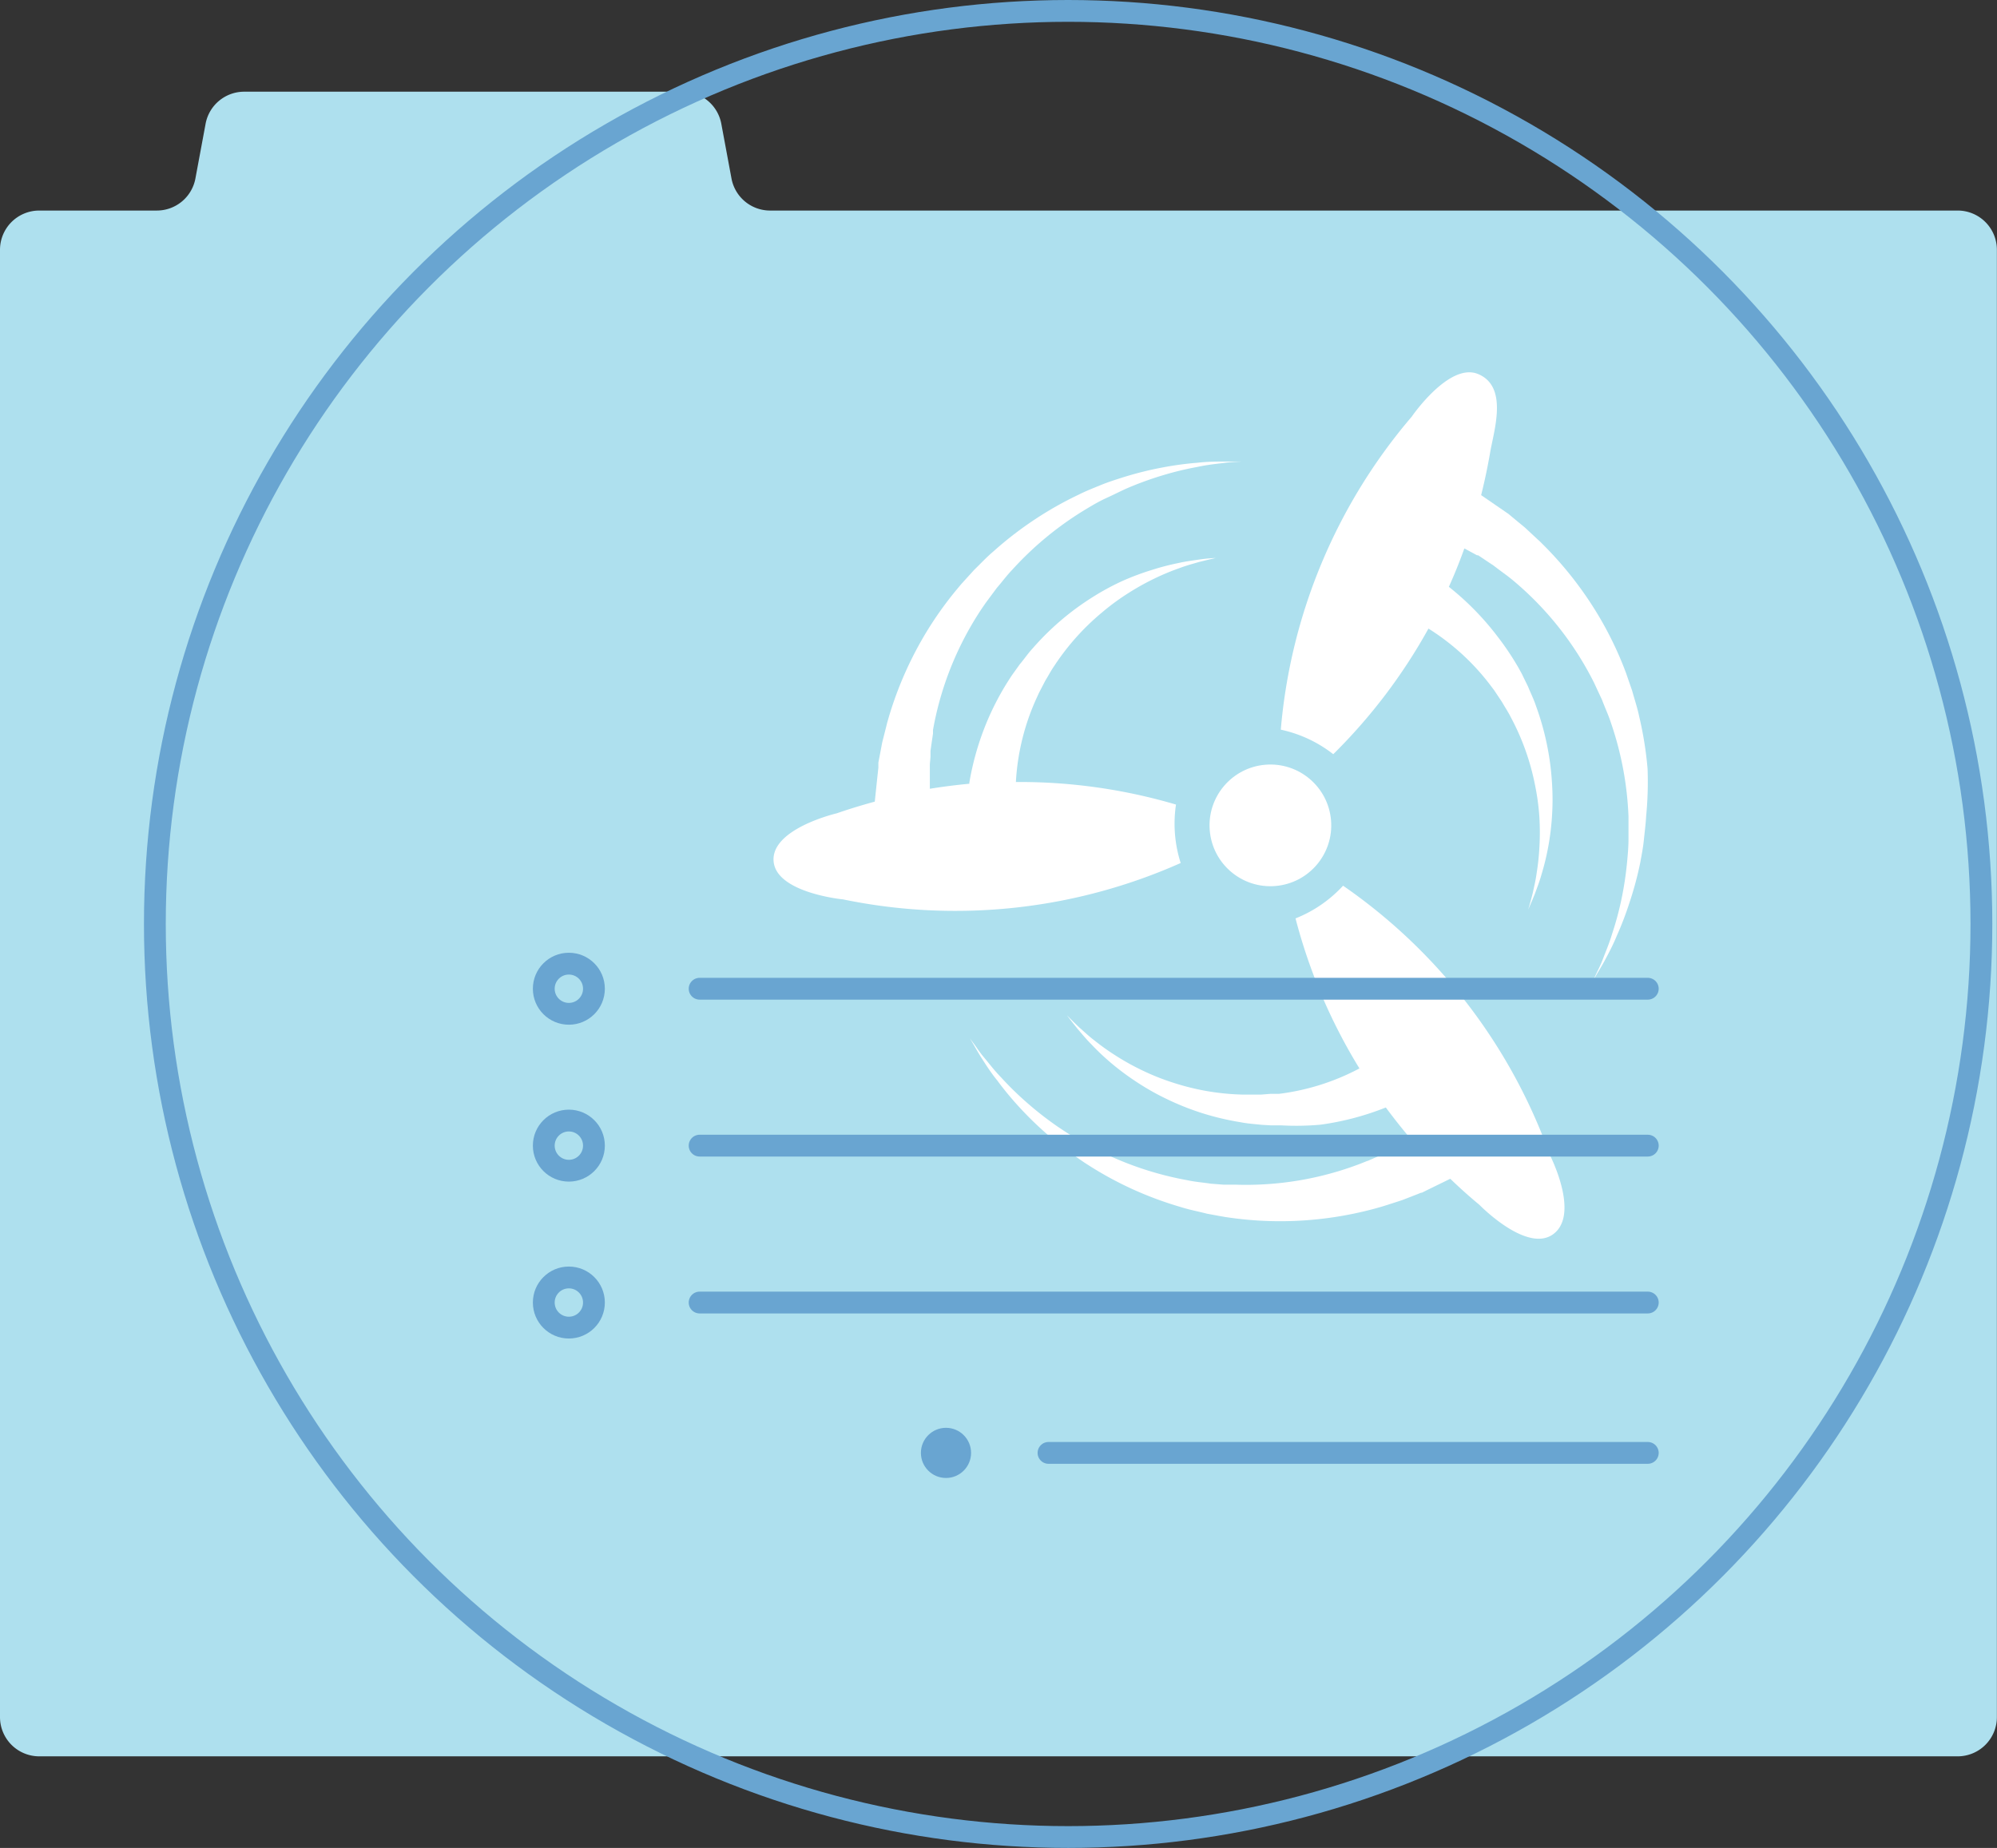 <svg id="Layer_1" data-name="Layer 1" xmlns="http://www.w3.org/2000/svg" width="183.11" height="169.48" viewBox="0 0 183.11 169.48"><rect x="0" y="0" width="183.11" height="169.48" fill="#333333" stroke="none"/><defs><style>.cls-1{fill:#aee0ee;}.cls-2{fill:none;stroke:#69a5d1;stroke-linecap:round;stroke-linejoin:round;stroke-width:2px;}.cls-3{fill:#fff;}.cls-4{fill:#69a5d1;}</style></defs><title>oss_boshgen_icon</title><g id="Panel_OPEN_SOURCE" data-name="Panel OPEN SOURCE"><g id="layout2"><path class="cls-1" d="M237,4791.21l-0.93-5a3.6,3.6,0,0,0-3.54-2.95H192.32a3.6,3.6,0,0,0-3.54,2.95l-0.93,5a3.6,3.6,0,0,1-3.54,2.95H173.53a3.6,3.6,0,0,0-3.6,3.6v134.57a3.6,3.6,0,0,0,3.6,3.6h175.9a3.6,3.6,0,0,0,3.6-3.6V4797.76a3.6,3.6,0,0,0-3.6-3.6H240.51A3.6,3.6,0,0,1,237,4791.21Z" transform="translate(-169.93 -4774.85)"/><circle class="cls-2" cx="97.94" cy="84.74" r="83.74"/><circle class="cls-3" cx="286.12" cy="4850.59" r="5.58" transform="translate(-571.16 -4734.42) rotate(-4.76)"/><path class="cls-3" d="M293.08,4856.08a11.86,11.86,0,0,1-4.36,3v0a50.62,50.62,0,0,0,5.86,13.76,21.35,21.35,0,0,1-7.37,2.33l-0.36,0-0.43,0-0.87.07c-0.53,0-1.06,0-1.61,0a22.21,22.21,0,0,1-6.46-1.1,21.53,21.53,0,0,1-2.85-1.14,22.82,22.82,0,0,1-2.42-1.35,21.74,21.74,0,0,1-1.92-1.37c-0.57-.43-1-0.86-1.39-1.19-0.73-.7-1.14-1.13-1.14-1.13s0.34,0.47,1,1.28c0.34,0.39.73,0.88,1.24,1.39a22.29,22.29,0,0,0,1.76,1.67,23.82,23.82,0,0,0,2.31,1.73,23,23,0,0,0,2.83,1.61,24.58,24.58,0,0,0,3.26,1.3,24.92,24.92,0,0,0,3.56.84c0.6,0.12,1.25.16,1.88,0.23l0.87,0.05,0.43,0h0.5A25,25,0,0,0,291,4878a25.39,25.39,0,0,0,6-1.58q1.1,1.49,2.3,2.9l-0.11.07-1,.59-0.13.08,0,0h0l0.17-.08h0l-0.07,0-0.29.15-0.61.31-0.32.16-0.17.08-0.08,0h0l0.11,0,0,0-0.71.31-0.75.33-0.1,0h0l0.07,0h0l0,0-0.2.08-0.4.16a29.31,29.31,0,0,1-11.5,1.94l-0.51,0-0.58,0-1.16-.09c-0.72-.11-1.43-0.16-2.17-0.32a30,30,0,0,1-8.35-2.83c-0.64-.32-1.25-0.65-1.84-1s-1.15-.72-1.7-1.09a30.62,30.62,0,0,1-2.92-2.29,29.07,29.07,0,0,1-2.25-2.21c-0.66-.68-1.15-1.34-1.59-1.86s-0.72-1-.94-1.27l-0.33-.45,0.28,0.48c0.19,0.31.44,0.79,0.81,1.36s0.81,1.28,1.4,2a29.7,29.7,0,0,0,2.05,2.48,31.61,31.61,0,0,0,2.76,2.66c0.52,0.44,1.06.9,1.64,1.31s1.18,0.86,1.81,1.26a32.47,32.47,0,0,0,4.06,2.23,32.83,32.83,0,0,0,4.51,1.68c0.77,0.25,1.6.4,2.4,0.61l1.14,0.21,0.57,0.1,0.64,0.09a32.85,32.85,0,0,0,4.72.29,33.32,33.32,0,0,0,8.39-1.17l0.42-.12,0.21-.06,0.29-.09,0.78-.25,0.74-.24,0.8-.31,0.64-.25,0.3-.12,0.07,0h0l0.2-.1,0,0,0.14-.07,1-.49,1.27-.62c0.86,0.83,1.75,1.63,2.67,2.39,0,0,4.39,4.52,6.81,2.66s-0.35-7.23-.35-7.23A50.8,50.8,0,0,0,293.08,4856.08Z" transform="translate(-169.93 -4774.85)"/><path class="cls-3" d="M277.76,4848.64l0,0a50.62,50.62,0,0,0-14.68-2.07,21.33,21.33,0,0,1,1.95-7.81l0.15-.33,0.2-.39,0.4-.77c0.28-.45.52-0.92,0.84-1.38A22.21,22.21,0,0,1,271,4831a21.53,21.53,0,0,1,2.48-1.81,22.85,22.85,0,0,1,2.43-1.34,21.72,21.72,0,0,1,2.18-.9c0.66-.25,1.26-0.4,1.75-0.55,1-.25,1.56-0.37,1.56-0.37s-0.58,0-1.6.15c-0.51.08-1.13,0.15-1.83,0.31a22.35,22.35,0,0,0-2.35.61,23.84,23.84,0,0,0-2.7,1,22.94,22.94,0,0,0-2.86,1.55,24.56,24.56,0,0,0-2.83,2.08,24.92,24.92,0,0,0-2.6,2.57c-0.42.45-.79,1-1.19,1.47l-0.51.71-0.25.35-0.27.42a25,25,0,0,0-1.72,3.18,25.43,25.43,0,0,0-1.88,6.21v0.09q-1.82.17-3.62,0.46v-2l0,0.19v-0.1l0-.33,0.06-.69,0-.36,0-.18v-0.12h0l0,0.11v0l0.11-.77,0.12-.81,0-.1h0l0,0.08V4842l0-.21,0.08-.43a29.31,29.31,0,0,1,4.45-10.78l0.29-.42,0.34-.46,0.69-.93c0.48-.55.9-1.13,1.42-1.67a30,30,0,0,1,6.82-5.59c0.61-.37,1.22-0.72,1.84-1s1.22-.59,1.82-0.86a30.63,30.63,0,0,1,3.49-1.26,29.06,29.06,0,0,1,3.07-.73c0.92-.2,1.74-0.27,2.42-0.36s1.21-.09,1.57-0.12l0.56,0-0.56,0c-0.36,0-.9,0-1.58,0s-1.52,0-2.47.11a29.7,29.7,0,0,0-3.19.43,31.63,31.63,0,0,0-3.71.93c-0.65.21-1.32,0.42-2,.7s-1.35.54-2,.87a32.45,32.45,0,0,0-4,2.26,32.85,32.85,0,0,0-3.81,2.94c-0.62.52-1.19,1.14-1.78,1.71l-0.78.86-0.39.43-0.41.49a32.83,32.83,0,0,0-2.75,3.85,33.31,33.31,0,0,0-3.45,7.74l-0.12.42-0.06.2-0.07.29-0.2.79-0.19.75-0.16.85-0.13.68-0.06.32,0,0.08v0l0,0.22v0l0,0.15-0.12,1.12-0.21,2c-1.17.32-2.33,0.67-3.48,1.07,0,0-6.14,1.43-5.79,4.47,0.33,2.85,6.38,3.43,6.38,3.43a50.8,50.8,0,0,0,30.94-3.34A11.85,11.85,0,0,1,277.76,4848.64Z" transform="translate(-169.93 -4774.85)"/><path class="cls-3" d="M321,4845.35a32.86,32.86,0,0,0-.76-4.75c-0.16-.79-0.43-1.59-0.65-2.39l-0.38-1.1-0.19-.55-0.23-.6a32.82,32.82,0,0,0-2.06-4.26,33.32,33.32,0,0,0-5.14-6.73l-0.31-.31-0.15-.15-0.22-.2-0.6-.56-0.57-.53-0.67-.55-0.53-.44-0.25-.21-0.06-.05h0l-0.18-.12,0,0-0.13-.09-0.93-.64-1.25-.86q0.48-1.92.82-3.88c0.33-2,1.71-6.07-1.11-7.23-2.65-1.09-6.08,3.92-6.08,3.92a50.8,50.8,0,0,0-12,28.7,11.86,11.86,0,0,1,4.81,2.25h0a50.62,50.62,0,0,0,8.73-11.52,21.32,21.32,0,0,1,5.8,5.36l0.22,0.29,0.24,0.36,0.48,0.72c0.26,0.46.56,0.9,0.81,1.4a22.2,22.2,0,0,1,2.21,6.17,21.57,21.57,0,0,1,.41,3,22.87,22.87,0,0,1,0,2.77,21.76,21.76,0,0,1-.25,2.35c-0.09.7-.25,1.3-0.35,1.8-0.25,1-.43,1.55-0.43,1.55s0.25-.53.63-1.48c0.17-.48.41-1.06,0.6-1.76a22.3,22.3,0,0,0,.58-2.35,23.81,23.81,0,0,0,.37-2.87,23,23,0,0,0,0-3.25,24.56,24.56,0,0,0-.47-3.48,24.89,24.89,0,0,0-1-3.51c-0.19-.58-0.48-1.16-0.72-1.75l-0.38-.78-0.19-.39-0.24-.44a25.07,25.07,0,0,0-2-3,25.43,25.43,0,0,0-4.45-4.54q0.78-1.73,1.42-3.52l0.19,0.1,1,0.54,0.14,0.08,0,0h0l-0.16-.11h0l0.07,0,0.27,0.18,0.57,0.38,0.3,0.2,0.15,0.1,0.08,0.05h0l-0.09-.07,0,0,0.62,0.47,0.66,0.49,0.08,0.06h0l-0.06-.05,0,0,0,0,0.17,0.13,0.34,0.27a29.31,29.31,0,0,1,7.34,9.06l0.23,0.45,0.24,0.52,0.49,1.05c0.25,0.68.56,1.33,0.78,2a30,30,0,0,1,1.64,8.67c0,0.71,0,1.41,0,2.1s-0.06,1.36-.12,2a30.62,30.62,0,0,1-.56,3.67,29,29,0,0,1-.82,3c-0.27.91-.6,1.66-0.84,2.3s-0.5,1.11-.65,1.44l-0.23.51,0.28-.48c0.18-.32.47-0.77,0.79-1.37s0.72-1.34,1.08-2.22a29.66,29.66,0,0,0,1.15-3,31.61,31.61,0,0,0,1-3.71c0.12-.67.26-1.36,0.33-2.07s0.17-1.44.21-2.19A32.48,32.48,0,0,0,321,4845.35Z" transform="translate(-169.93 -4774.85)"/><line class="cls-2" x1="64.15" y1="90.68" x2="151.09" y2="90.68"/><line class="cls-2" x1="64.15" y1="105.07" x2="151.09" y2="105.07"/><line class="cls-2" x1="64.15" y1="119.46" x2="151.09" y2="119.46"/><line class="cls-2" x1="96.14" y1="133.25" x2="151.09" y2="133.25"/><circle class="cls-2" cx="52.16" cy="90.68" r="2.3"/><circle class="cls-2" cx="52.16" cy="105.07" r="2.3"/><circle class="cls-2" cx="52.16" cy="119.46" r="2.3"/><circle class="cls-4" cx="86.74" cy="133.25" r="2.3"/></g></g></svg>